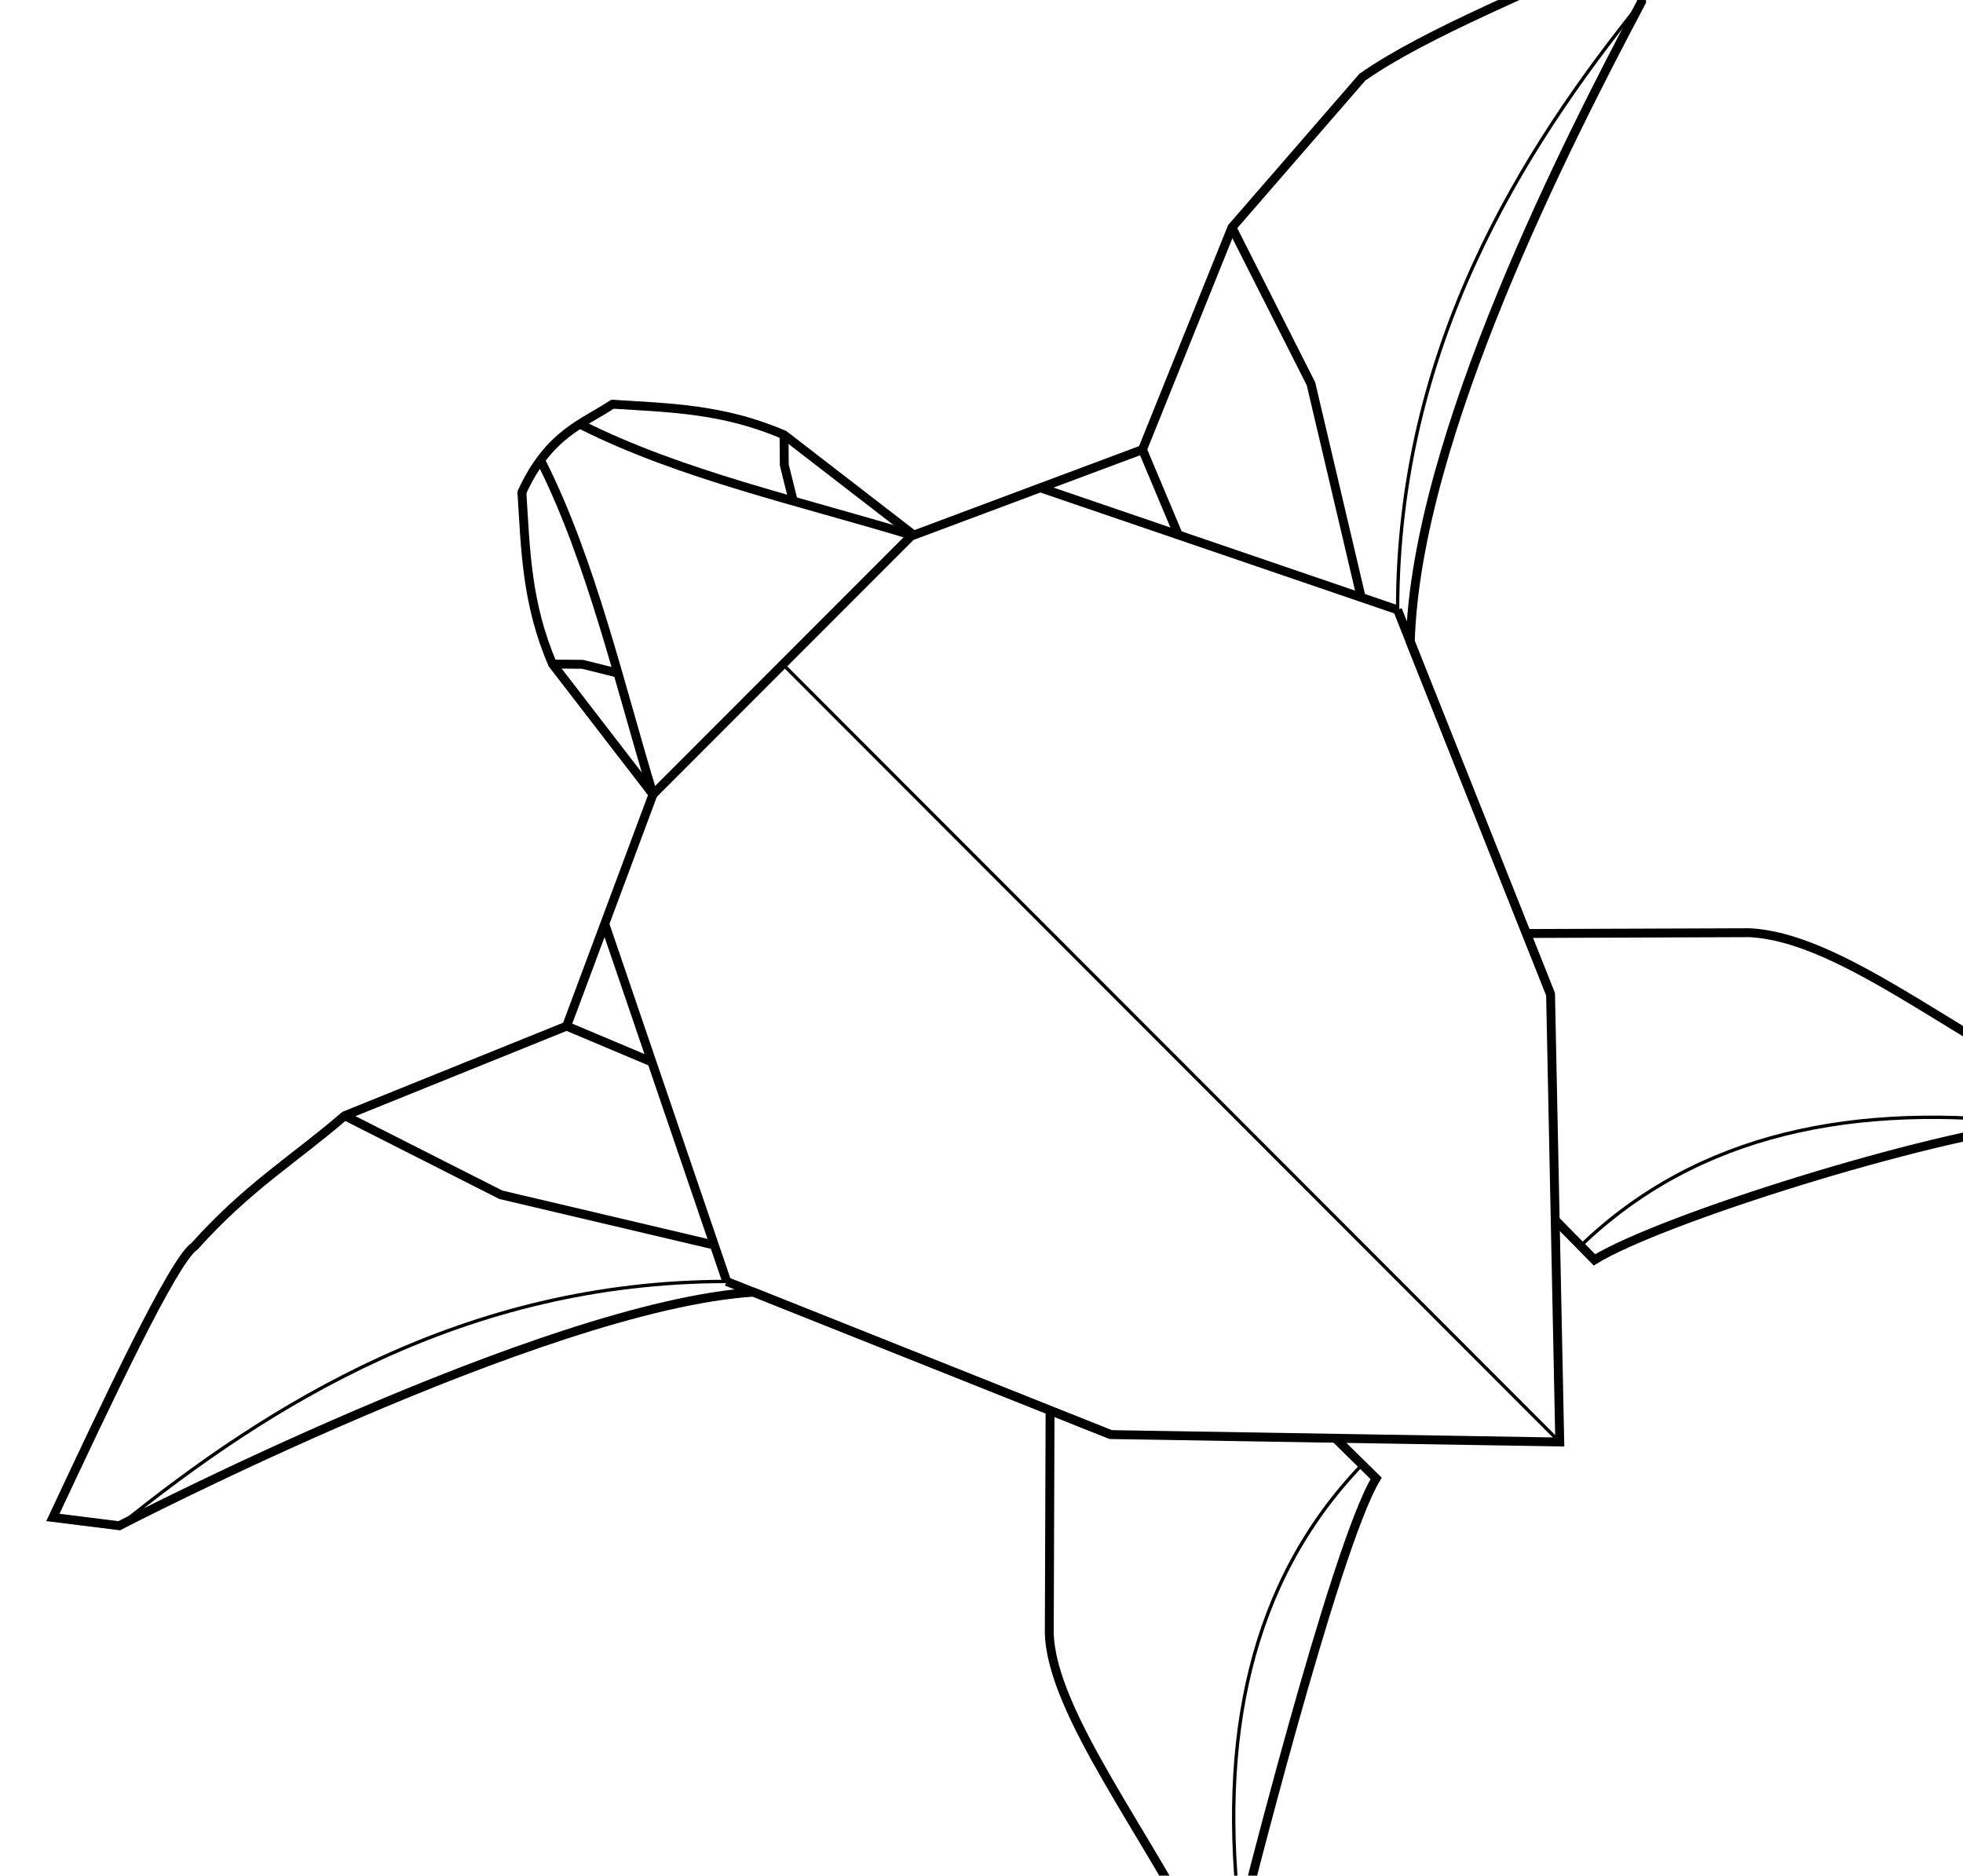 <?xml version="1.0" encoding="UTF-8" standalone="no"?>
<!-- Created with Inkscape (http://www.inkscape.org/) -->

<svg
   width="58.461mm"
   height="55.855mm"
   viewBox="0 0 58.461 55.855"
   version="1.1"
   id="svg5"
   sodipodi:docname="new_logo.svg"
   inkscape:version="1.2 (dc2aedaf03, 2022-05-15)"
   xmlns:inkscape="http://www.inkscape.org/namespaces/inkscape"
   xmlns:sodipodi="http://sodipodi.sourceforge.net/DTD/sodipodi-0.dtd"
   xmlns="http://www.w3.org/2000/svg"
   xmlns:svg="http://www.w3.org/2000/svg">
  <sodipodi:namedview
     id="namedview7"
     pagecolor="#ffffff"
     bordercolor="#666666"
     borderopacity="1.0"
     inkscape:pageshadow="2"
     inkscape:pageopacity="0.0"
     inkscape:pagecheckerboard="0"
     inkscape:document-units="mm"
     showgrid="false"
     inkscape:snap-intersection-paths="true"
     inkscape:snap-smooth-nodes="true"
     inkscape:zoom="1"
     inkscape:cx="539.5"
     inkscape:cy="1916"
     inkscape:window-width="2560"
     inkscape:window-height="1377"
     inkscape:window-x="1912"
     inkscape:window-y="-8"
     inkscape:window-maximized="1"
     inkscape:current-layer="g1549"
     inkscape:showpageshadow="2"
     inkscape:deskcolor="#d1d1d1">
    <inkscape:grid
       type="xygrid"
       id="grid4609" />
  </sodipodi:namedview>
  <defs
     id="defs2" />
  <g
     inkscape:label="Ebene 1"
     inkscape:groupmode="layer"
     id="layer1"
     transform="translate(71.226,-454.937)">
    <g
       id="g1832-5"
       transform="translate(-76.696,220.101)">
      <g
         id="g5876"
         transform="matrix(1.045,-0.11,0.11,1.046,-29.109,-6.738)"
         style="stroke-width:0.951">
        <path
           style="fill:none;fill-opacity:1;stroke:none;stroke-width:0.252px;stroke-linecap:butt;stroke-linejoin:miter;stroke-opacity:1"
           d="m 24.735,256.167 c -2.445,-3.967 -3.389,-3.654 -2.801,-8.894 0.632,-1.197 1.718,-1.713 2.814,-2.213 4.115,0.295 4.745,1.373 8.04,4.574 z"
           id="path1110-1"
           sodipodi:nodetypes="ccccc" />
        <path
           style="fill:none;fill-opacity:1;stroke:#000000;stroke-width:0.252px;stroke-linecap:butt;stroke-linejoin:miter;stroke-opacity:1"
           d="m 48.941,262.673 6.273,0.637 c 2.486,0.367 5.385,3.422 8.503,5.369 l -0.909,0.876 v 0 c -3.144,0 -10.876,1.539 -12.917,2.51 l -1.012,-1.27"
           id="path1112-4"
           sodipodi:nodetypes="ccccscc" />
        <path
           style="fill:none;fill-opacity:1;stroke:#000000;stroke-width:0.252px;stroke-linecap:butt;stroke-linejoin:miter;stroke-opacity:1"
           d="m 34.101,274.69 -0.682,6.268 c -0.178,2.26 2.244,6.063 3.5,9.518 l 1.029,-0.791 h -10e-6 c 0,0 3.768,-10.318 5.143,-12.113 l -1.032,-1.254"
           id="path1114-0"
           sodipodi:nodetypes="ccccscc" />
        <path
           style="fill:none;fill-opacity:1;stroke:#000000;stroke-width:0.252px;stroke-linecap:butt;stroke-linejoin:miter;stroke-opacity:1"
           d="m 24.735,256.167 -3.122,6.269 -6.521,1.865 c -1.537,1.068 -2.931,1.706 -4.62,3.231 -0.629,0.32 -2.96,4.18 -4.796,7.216 l 1.845,0.43 v 0 c 0,0 12.628,-4.944 18.574,-4.696 l 9.643,5.068 12.636,1.54 1.068,-12.635 -2.909,-10.339 c 0.777,-5.771 5.955,-13.681 8.416,-17.338 v 0 l 0.103,-1.749 c -2.994,1.088 -6.226,1.956 -8.196,3.045 l -4.122,3.846 -3.181,5.99 -2.992,0.772 -3.789,0.978"
           id="path1116-9"
           sodipodi:nodetypes="ccccccsccccccccccccc" />
        <path
           style="fill:none;stroke:#000000;stroke-width:0.252px;stroke-linecap:butt;stroke-linejoin:miter;stroke-opacity:1"
           d="m 39.554,247.91 0.758,2.509"
           id="path1118-6"
           sodipodi:nodetypes="cc" />
        <path
           style="fill:none;stroke:#000000;stroke-width:0.252px;stroke-linecap:butt;stroke-linejoin:miter;stroke-opacity:1"
           d="m 45.281,252.721 -0.783,-6.165 -1.764,-4.635"
           id="path1120-8"
           sodipodi:nodetypes="ccc" />
        <path
           style="fill:none;stroke:#000000;stroke-width:0.252px;stroke-linecap:butt;stroke-linejoin:miter;stroke-opacity:1"
           d="m 21.613,262.435 2.296,1.264"
           id="path1122-7"
           sodipodi:nodetypes="cc" />
        <path
           style="fill:none;stroke:#000000;stroke-width:0.252px;stroke-linecap:butt;stroke-linejoin:miter;stroke-opacity:1"
           d="m 25.126,269.039 -5.867,-2.049 -4.166,-2.689"
           id="path1124-1"
           sodipodi:nodetypes="ccc" />
        <path
           style="fill:none;stroke:#000000;stroke-width:0.252px;stroke-linecap:butt;stroke-linejoin:miter;stroke-opacity:1"
           d="m 22.581,246.491 c 1.11,2.938 1.536,6.481 2.154,9.677"
           id="path1126-8"
           sodipodi:nodetypes="cc" />
        <path
           style="fill:none;stroke:#000000;stroke-width:0.252px;stroke-linecap:butt;stroke-linejoin:miter;stroke-opacity:1"
           d="m 22.991,259.67 2.378,10.43"
           id="path1128-7"
           sodipodi:nodetypes="cc" />
        <path
           style="fill:none;stroke:#000000;stroke-width:0.252px;stroke-linecap:butt;stroke-linejoin:miter;stroke-opacity:1"
           d="m 36.561,248.682 9.708,4.496"
           id="path1130-9"
           sodipodi:nodetypes="cc" />
        <path
           style="fill:none;stroke:#000000;stroke-width:0.252px;stroke-linecap:butt;stroke-linejoin:miter;stroke-opacity:1"
           d="m 24.735,256.167 8.038,-6.507"
           id="path1132-8" />
        <path
           style="fill:none;stroke:#000000;stroke-width:0.252;stroke-linecap:butt;stroke-linejoin:miter;stroke-miterlimit:4;stroke-dasharray:none;stroke-dashoffset:0;stroke-opacity:1"
           d="m 35.739,275.551 -10.371,-5.45"
           id="path1134-1"
           sodipodi:nodetypes="cc" />
        <path
           style="fill:none;stroke:#000000;stroke-width:0.252;stroke-linecap:butt;stroke-linejoin:miter;stroke-miterlimit:4;stroke-dasharray:none;stroke-dashoffset:0;stroke-opacity:1"
           d="m 49.442,264.456 -3.173,-11.278"
           id="path1136-1"
           sodipodi:nodetypes="cc" />
        <path
           style="fill:none;stroke:#000000;stroke-width:0.095;stroke-linecap:butt;stroke-linejoin:miter;stroke-miterlimit:4;stroke-dasharray:none;stroke-dashoffset:0;stroke-opacity:1"
           d="M 48.375,277.091 28.782,252.891"
           id="path1138-8" />
        <path
           style="fill:none;stroke:#000000;stroke-width:0.095;stroke-linecap:butt;stroke-linejoin:miter;stroke-miterlimit:4;stroke-dasharray:none;stroke-dashoffset:0;stroke-opacity:1"
           d="m 7.522,275.178 c 4.572,-2.959 10.458,-5.853 17.846,-5.078"
           id="path1140-6"
           sodipodi:nodetypes="cc" />
        <path
           style="fill:none;stroke:#000000;stroke-width:0.095;stroke-linecap:butt;stroke-linejoin:miter;stroke-miterlimit:4;stroke-dasharray:none;stroke-dashoffset:0;stroke-opacity:1"
           d="m 42.723,277.154 c -3.518,2.969 -4.861,7.309 -4.775,12.531"
           id="path1142-1"
           sodipodi:nodetypes="cc" />
        <path
           style="fill:none;stroke:#000000;stroke-width:0.095;stroke-linecap:butt;stroke-linejoin:miter;stroke-miterlimit:4;stroke-dasharray:none;stroke-dashoffset:0;stroke-opacity:1"
           d="m 54.95,236.779 c -3.845,3.856 -7.901,9.011 -8.68,16.399"
           id="path1144-8"
           sodipodi:nodetypes="cc" />
        <path
           style="fill:none;stroke:#000000;stroke-width:0.095;stroke-linecap:butt;stroke-linejoin:miter;stroke-miterlimit:4;stroke-dasharray:none;stroke-dashoffset:0;stroke-opacity:1"
           d="m 49.557,271.619 c 3.636,-2.823 8.16,-3.234 13.251,-2.063"
           id="path1146-5"
           sodipodi:nodetypes="cc" />
        <path
           style="fill:none;stroke:#000000;stroke-width:0.252px;stroke-linecap:butt;stroke-linejoin:miter;stroke-opacity:1"
           d="m 23.825,245.558 c 2.643,1.697 5.966,2.806 8.964,4.075"
           id="path1148-5"
           sodipodi:nodetypes="cc" />
        <path
           id="path1150-5"
           style="fill:none;fill-opacity:1;stroke:#000000;stroke-width:0.252px;stroke-linecap:butt;stroke-linejoin:miter;stroke-opacity:1"
           d="m 21.935,247.273 c -0.063,1.576 -0.208,3.122 0.355,4.927 l 2.445,3.967"
           sodipodi:nodetypes="ccc" />
        <path
           style="fill:none;stroke:#000000;stroke-width:0.252px;stroke-linecap:butt;stroke-linejoin:miter;stroke-opacity:1"
           d="m 22.29,252.2 0.845,0.096 0.972,0.353"
           id="path1152-7"
           sodipodi:nodetypes="ccc" />
        <path
           id="path1154-3"
           style="fill:none;fill-opacity:1;stroke:#000000;stroke-width:0.252px;stroke-linecap:butt;stroke-linejoin:miter;stroke-opacity:1"
           d="m 24.749,245.06 c 1.555,0.267 3.097,0.446 4.745,1.373 l 3.372,3.217"
           sodipodi:nodetypes="ccc" />
        <path
           style="fill:none;stroke:#000000;stroke-width:0.252px;stroke-linecap:butt;stroke-linejoin:miter;stroke-opacity:1"
           d="m 29.494,246.433 -0.082,0.847 0.143,1.025"
           id="path1156-0"
           sodipodi:nodetypes="ccc" />
        <path
           style="fill:none;stroke:#000000;stroke-width:0.252;stroke-linecap:round;stroke-linejoin:miter;stroke-miterlimit:4;stroke-dasharray:none;stroke-opacity:1"
           d="m 21.935,247.273 c 0.938,-1.58 1.93,-1.748 2.814,-2.213"
           id="path1158-0"
           sodipodi:nodetypes="cc" />
      </g>
    </g>
  </g>
</svg>
